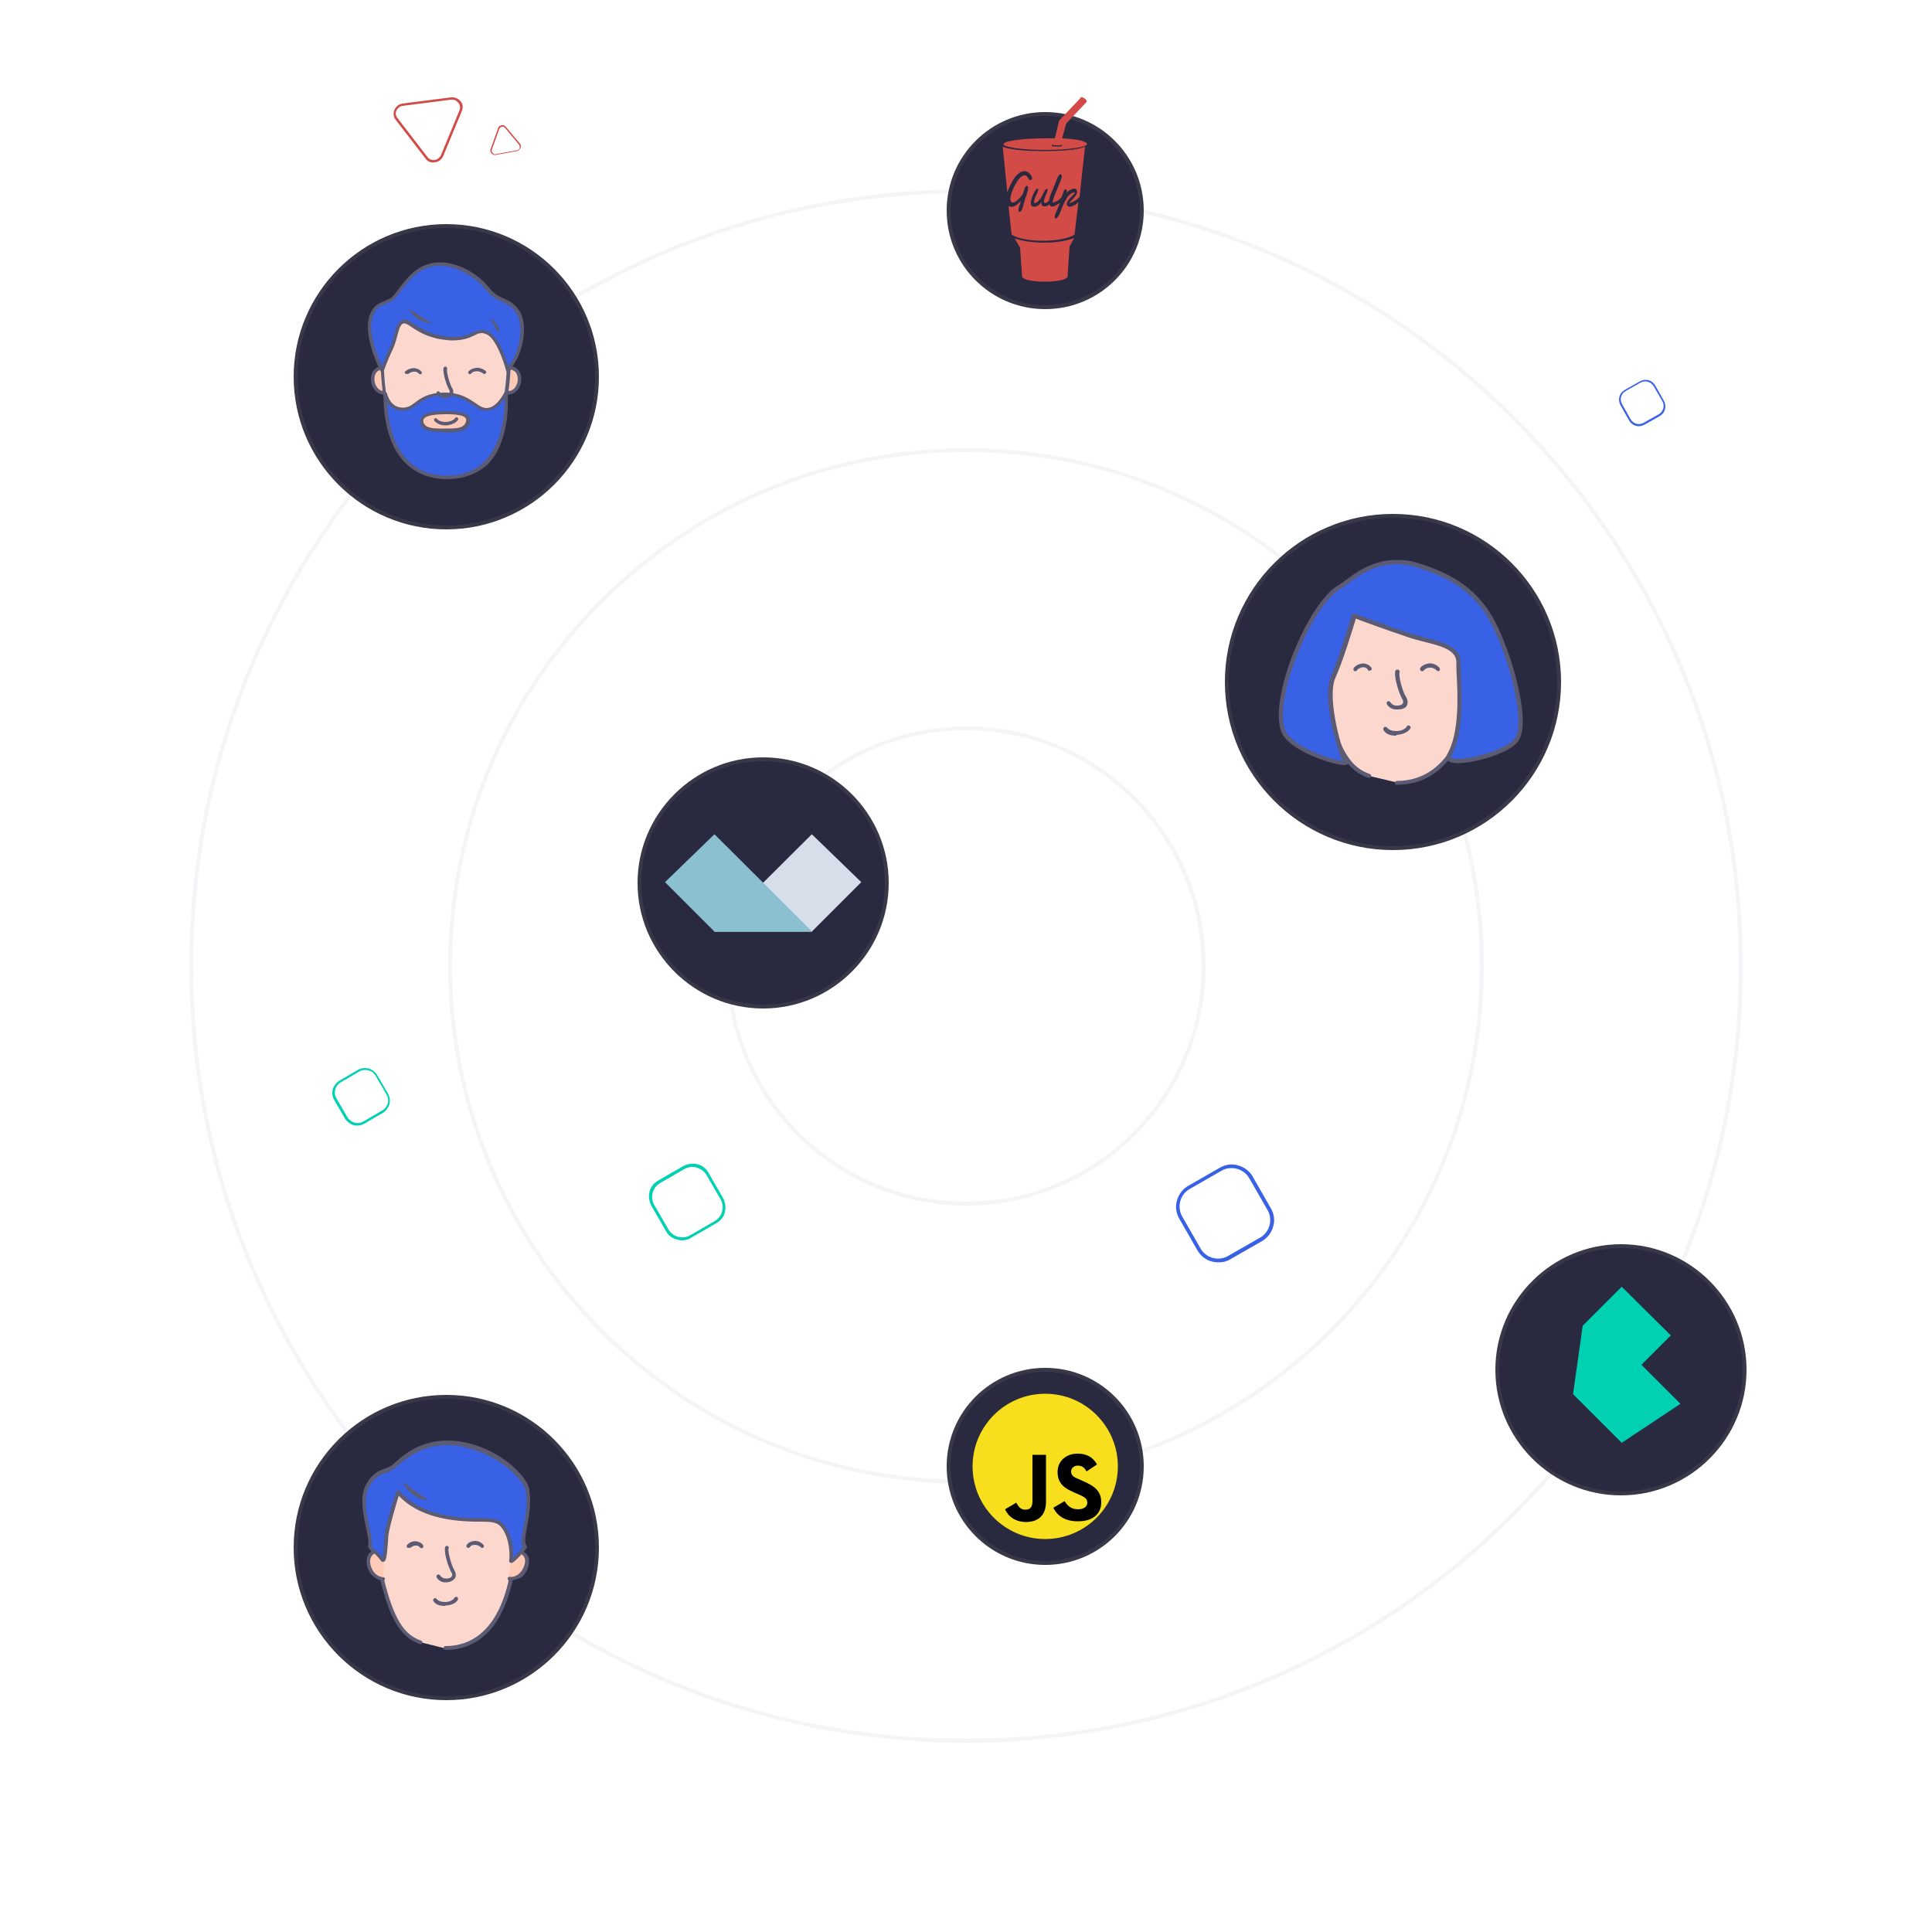 <?xml version="1.0" encoding="utf-8"?>
<!-- Generator: Adobe Illustrator 25.2.0, SVG Export Plug-In . SVG Version: 6.00 Build 0)  -->
<svg version="1.1" id="Layer_1" xmlns="http://www.w3.org/2000/svg" xmlns:xlink="http://www.w3.org/1999/xlink" x="0px" y="0px"
	 viewBox="0 0 500 500" style="enable-background:new 0 0 500 500;" xml:space="preserve">
<style type="text/css">
	.st0{opacity:0.1;}
	.st1{fill:#9E9EB5;}
	.st2{fill:#29293F;}
	.st3{fill:#383849;}
	.st4{fill:#FFCBB7;}
	.st5{fill:#5B5B74;}
	.st6{fill:#FCD7CD;}
	.st7{fill:#3861E5;}
	.st8{fill:#00D1B2;}
	.st9{fill:#D34B47;}
	.st10{fill:#D8DEE9;}
	.st11{fill:#8AC0CF;}
	.st12{clip-path:url(#SVGID_2_);fill:#F7DF1E;}
	.st13{clip-path:url(#SVGID_4_);}
	.st14{clip-path:url(#SVGID_6_);}
</style>
<g class="st0">
	<path class="st1" d="M250,189c33.6,0,61,27.4,61,61s-27.4,61-61,61s-61-27.4-61-61S216.4,189,250,189 M250,188
		c-34.2,0-62,27.8-62,62s27.8,62,62,62s62-27.8,62-62S284.2,188,250,188L250,188z"/>
</g>
<g class="st0">
	<path class="st1" d="M250,117c35.5,0,68.9,13.8,94,39c25.1,25.1,39,58.5,39,94s-13.8,68.9-39,94c-25.1,25.1-58.5,39-94,39
		s-68.9-13.8-94-39c-25.1-25.1-39-58.5-39-94s13.8-68.9,39-94C181.1,130.8,214.5,117,250,117 M250,116c-74,0-134,60-134,134
		s60,134,134,134s134-60,134-134S324,116,250,116L250,116z"/>
</g>
<g class="st0">
	<path class="st1" d="M250,50c27,0,53.2,5.3,77.8,15.7c23.8,10.1,45.2,24.5,63.6,42.9s32.8,39.8,42.9,63.6
		C444.7,196.8,450,223,450,250s-5.3,53.2-15.7,77.8c-10.1,23.8-24.5,45.2-42.9,63.6s-39.8,32.8-63.6,42.9
		C303.2,444.7,277,450,250,450s-53.2-5.3-77.8-15.7c-23.8-10.1-45.2-24.5-63.6-42.9s-32.8-39.8-42.9-63.6C55.3,303.2,50,277,50,250
		s5.3-53.2,15.7-77.8c10.1-23.8,24.5-45.2,42.9-63.6s39.8-32.8,63.6-42.9C196.8,55.3,223,50,250,50 M250,49C139,49,49,139,49,250
		s90,201,201,201s201-90,201-201S361,49,250,49L250,49z"/>
</g>
<g>
	<g>
		<circle class="st2" cx="115.5" cy="97.5" r="39"/>
		<path class="st3" d="M115.5,59c21.2,0,38.5,17.3,38.5,38.5S136.7,136,115.5,136S77,118.7,77,97.5S94.3,59,115.5,59 M115.5,58
			C93.7,58,76,75.7,76,97.5S93.7,137,115.5,137S155,119.3,155,97.5S137.3,58,115.5,58L115.5,58z"/>
	</g>
</g>
<g>
	<g>
		<circle class="st2" cx="270.5" cy="379.5" r="25"/>
		<path class="st3" d="M270.5,355c13.5,0,24.5,11,24.5,24.5S284,404,270.5,404S246,393,246,379.5S257,355,270.5,355 M270.5,354
			c-14.1,0-25.5,11.4-25.5,25.5s11.4,25.5,25.5,25.5s25.5-11.4,25.5-25.5S284.6,354,270.5,354L270.5,354z"/>
	</g>
</g>
<g>
	<g>
		<circle class="st2" cx="270.5" cy="54.5" r="25"/>
		<path class="st3" d="M270.5,30C284,30,295,41,295,54.5S284,79,270.5,79S246,68,246,54.5S257,30,270.5,30 M270.5,29
			C256.4,29,245,40.4,245,54.5S256.4,80,270.5,80S296,68.6,296,54.5S284.6,29,270.5,29L270.5,29z"/>
	</g>
</g>
<g>
	<g>
		<circle class="st2" cx="197.5" cy="228.5" r="32"/>
		<path class="st3" d="M197.5,197c17.4,0,31.5,14.1,31.5,31.5S214.9,260,197.5,260S166,245.9,166,228.5S180.1,197,197.5,197
			 M197.5,196c-17.9,0-32.5,14.6-32.5,32.5s14.6,32.5,32.5,32.5s32.5-14.6,32.5-32.5S215.4,196,197.5,196L197.5,196z"/>
	</g>
</g>
<g>
	<g>
		<circle class="st2" cx="419.5" cy="354.5" r="32"/>
		<path class="st3" d="M419.5,323c17.4,0,31.5,14.1,31.5,31.5S436.9,386,419.5,386S388,371.9,388,354.5S402.1,323,419.5,323
			 M419.5,322c-17.9,0-32.5,14.6-32.5,32.5s14.6,32.5,32.5,32.5s32.5-14.6,32.5-32.5S437.4,322,419.5,322L419.5,322z"/>
	</g>
</g>
<g>
	<g>
		<circle class="st2" cx="115.5" cy="400.5" r="39"/>
		<path class="st3" d="M115.5,362c21.2,0,38.5,17.3,38.5,38.5S136.7,439,115.5,439S77,421.7,77,400.5S94.3,362,115.5,362 M115.5,361
			C93.7,361,76,378.7,76,400.5S93.7,440,115.5,440s39.5-17.7,39.5-39.5S137.3,361,115.5,361L115.5,361z"/>
	</g>
</g>
<g>
	<g>
		<circle class="st2" cx="360.5" cy="176.5" r="43"/>
		<path class="st3" d="M360.5,134c23.4,0,42.5,19.1,42.5,42.5S383.9,219,360.5,219S318,199.9,318,176.5S337.1,134,360.5,134
			 M360.5,133c-24,0-43.5,19.5-43.5,43.5s19.5,43.5,43.5,43.5s43.5-19.5,43.5-43.5S384.5,133,360.5,133L360.5,133z"/>
	</g>
</g>
<g>
	<g>
		<g>
			<path class="st4" d="M134.4,98.1c0,2-1.3,3.6-2.9,3.6s-2.9-1.6-2.9-3.6s1.3-2.9,2.9-2.9S134.4,96.1,134.4,98.1z"/>
		</g>
		<g>
			<path class="st5" d="M131.6,102.1c-1.8,0-3.3-1.8-3.3-4c0-2.1,1.3-3.4,3.3-3.4s3.3,1.3,3.3,3.4
				C134.9,100.3,133.4,102.1,131.6,102.1z M131.6,95.6c-1.5,0-2.4,0.9-2.4,2.5c0,1.7,1.1,3.1,2.4,3.1s2.4-1.4,2.4-3.1
				C134,96.5,133.1,95.6,131.6,95.6z"/>
		</g>
	</g>
	<g>
		<g>
			<path class="st4" d="M102.2,98.1c0,2-1.3,3.6-2.9,3.6s-2.9-1.6-2.9-3.6s1.3-2.9,2.9-2.9C100.9,95.1,102.2,96.1,102.2,98.1z"/>
		</g>
		<g>
			<path class="st5" d="M99.3,102.1c-1.8,0-3.3-1.8-3.3-4c0-2.1,1.3-3.4,3.3-3.4s3.3,1.3,3.3,3.4
				C102.6,100.3,101.1,102.1,99.3,102.1z M99.3,95.6c-1.5,0-2.4,0.9-2.4,2.5c0,1.7,1.1,3.1,2.4,3.1s2.4-1.4,2.4-3.1
				C101.7,96.5,100.8,95.6,99.3,95.6z"/>
		</g>
	</g>
	<g>
		<path class="st6" d="M131.7,92.3c0,19.2-6.7,27.5-16.2,27.5S99,112.1,99,92.3c0-11.9,6.9-14.4,16.5-14.4S131.7,80.5,131.7,92.3z"
			/>
	</g>
	<g>
		<path class="st5" d="M115.4,120.3c-5.2,0-9.3-2.2-12.2-6.5c-3.1-4.7-4.7-11.9-4.7-21.4c0-13.1,8.6-14.8,17-14.8
			c8.7,0,16.7,1.8,16.7,14.8C132.1,110.4,126.2,120.3,115.4,120.3z M115.4,78.4c-5.4,0-9.1,0.8-11.6,2.7c-3,2.2-4.5,5.9-4.5,11.3
			c0,22.4,8.7,27,16.1,27c10.2,0,15.8-9.6,15.8-27C131.2,80.8,124.9,78.4,115.4,78.4z"/>
	</g>
	<g>
		<path class="st7" d="M115.1,101.9c6.4,0,7.9,4,10.8,4c3,0,5-4.3,5-4.3s1.9,21.9-15.3,21.9s-15.9-21.7-15.9-21.7s0.8,4,4.5,4
			S108.2,101.9,115.1,101.9z"/>
	</g>
	<g>
		<path class="st5" d="M115.7,124c-4.5,0-8.2-1.5-11-4.4c-3.2-3.3-4.5-8-5-11.3c-0.6-3.6-0.4-6.3-0.4-6.4c0-0.2,0.2-0.4,0.4-0.4
			c0.2,0,0.4,0.1,0.5,0.4c0,0.1,0.8,3.6,4,3.6c1.4,0,2.3-0.6,3.3-1.4c1.5-1.1,3.4-2.5,7.6-2.5c4,0,6.1,1.5,7.8,2.6
			c1.1,0.8,2,1.4,3,1.4c2.7,0,4.6-4,4.6-4c0.1-0.2,0.3-0.3,0.5-0.2c0.2,0,0.4,0.2,0.4,0.4c0,0.1,0.2,2.9-0.2,6.6
			c-0.5,3.4-1.6,8.1-4.7,11.5C123.8,122.5,120.2,124,115.7,124z M100.2,104.1c0.1,3.5,1,10.5,5.2,14.9c2.6,2.7,6,4.1,10.3,4.1
			c4.2,0,7.6-1.4,10.1-4.1c4.4-4.8,4.8-12.6,4.8-15.9c-0.9,1.3-2.6,3.2-4.7,3.2c-1.4,0-2.4-0.7-3.6-1.5c-1.6-1.1-3.6-2.5-7.3-2.5
			c-3.8,0-5.5,1.3-7,2.4c-1.1,0.8-2.2,1.6-3.9,1.6C102.2,106.3,100.9,105.2,100.2,104.1z"/>
	</g>
	<g>
		<g>
			<path class="st4" d="M121.1,109.2c-0.7,2.1-3.1,2.1-5.7,2.1s-5.6,0.3-6.2-1.9c-0.7-2.4,3.6-2.7,6.2-2.7S121.8,106.9,121.1,109.2z
				"/>
		</g>
		<g>
			<path class="st5" d="M113.9,111.8c-2.2,0-4.5-0.2-5.1-2.2c-0.2-0.6-0.1-1.2,0.3-1.7c0.8-1.1,2.8-1.5,6.4-1.5c2.4,0,5,0.2,5.9,1.4
				c0.2,0.3,0.5,0.9,0.2,1.7c-0.8,2.4-3.4,2.4-5.9,2.4h-0.2c-0.3,0-0.5,0-0.8,0C114.4,111.8,114.1,111.8,113.9,111.8z M115.4,107.2
				c-4,0-5.3,0.6-5.7,1.2c-0.2,0.2-0.2,0.5-0.1,0.9c0.4,1.3,1.9,1.6,4.2,1.6c0.3,0,0.5,0,0.8,0s0.5,0,0.8,0h0.2c2.8,0,4.5-0.1,5-1.8
				c0.1-0.5,0-0.7-0.1-0.9C119.8,107.2,116.5,107.2,115.4,107.2z"/>
		</g>
	</g>
	<g>
		<path class="st5" d="M105.2,96.8c-0.1,0-0.2-0.1-0.3-0.1c-0.2-0.2-0.2-0.5,0-0.6c0.7-0.6,1.6-0.9,2.5-0.8c0.7,0.1,1.3,0.4,1.7,0.9
			c0.1,0.2,0.1,0.5-0.1,0.6s-0.5,0.1-0.6-0.1c-0.2-0.3-0.6-0.5-1-0.5c-0.6-0.1-1.3,0.2-1.8,0.6C105.4,96.7,105.3,96.8,105.2,96.8z"
			/>
	</g>
	<g>
		<path class="st5" d="M125.4,96.8c-0.1,0-0.2,0-0.3-0.1c-0.5-0.4-1.2-0.7-1.9-0.6c-0.6,0-1,0.2-1.3,0.6c-0.2,0.2-0.5,0.2-0.6,0
			c-0.2-0.2-0.2-0.5,0-0.6c0.4-0.5,1.1-0.8,1.9-0.9c0.9-0.1,1.9,0.3,2.5,0.8c0.2,0.2,0.2,0.5,0,0.6
			C125.6,96.7,125.5,96.8,125.4,96.8z"/>
	</g>
	<g>
		<path class="st7" d="M111.1,68.8c6.1-1.6,12.4,2.5,15.4,6.3c2.5,3.1,5.4,2.3,7.6,5.7s0.8,9.8-0.9,12.5c-1.6,2.7-1.6,2.7-1.6,2.7
			s-2.1-8.4-5.4-9.8c-3.2-1.4-3.2,2-10.4,1.4c-7.2-0.6-9.7-4.8-11.4-4.3c-1.7,0.6-1.5,3.7-3,6.8C99.9,93.3,99,96,99,96
			s-4.8-9.2-2.9-14.4c1.5-4,4.3-2.6,6.3-5.1C104.5,74,106.8,70,111.1,68.8z"/>
	</g>
	<g>
		<path class="st5" d="M99,96.5c-0.2,0-0.3-0.1-0.4-0.2c-0.2-0.4-4.9-9.4-2.9-14.8c0.9-2.5,2.4-3,3.8-3.6c0.9-0.4,1.8-0.7,2.6-1.7
			c0.3-0.4,0.6-0.8,0.9-1.2c1.9-2.5,4.2-5.7,8-6.7c0.9-0.3,1.9-0.4,2.9-0.4c5.2,0,10.3,3.4,12.9,6.8c1.1,1.4,2.3,2,3.5,2.5
			c1.4,0.6,2.8,1.3,4.1,3.2c2.4,3.7,0.8,10.3-0.9,13l-1.6,2.7c-0.1,0.2-0.3,0.2-0.5,0.2s-0.3-0.2-0.4-0.3c-0.6-2.3-2.6-8.4-5.1-9.5
			c-0.5-0.2-0.9-0.3-1.3-0.3c-0.6,0-1.1,0.2-1.8,0.6c-1.1,0.5-2.7,1.3-5.6,1.3c-0.5,0-1,0-1.6-0.1c-4.5-0.4-7.2-2.1-9-3.3
			c-1-0.7-1.7-1.1-2.2-1c-0.8,0.3-1.1,1.4-1.5,2.9c-0.3,1.1-0.6,2.4-1.2,3.7c-1.5,3.1-2.4,5.8-2.4,5.8C99.4,96.4,99.2,96.5,99,96.5
			C99.1,96.5,99,96.5,99,96.5z M124.7,85.4c0.5,0,1,0.1,1.6,0.4c2.7,1.2,4.6,6.8,5.3,9.1l1.1-1.8c1.5-2.4,3.1-8.7,0.9-12.1
			c-1.1-1.7-2.4-2.3-3.7-2.9s-2.6-1.2-3.9-2.8c-2.4-3.1-7.3-6.5-12.2-6.5c-0.9,0-1.8,0.1-2.7,0.4c-3.5,0.9-5.7,3.9-7.5,6.3
			c-0.3,0.4-0.6,0.8-0.9,1.2c-0.9,1.2-2,1.6-3,2c-1.3,0.5-2.4,0.9-3.2,3c-1.5,4,1.2,10.6,2.4,13.1c0.4-1.1,1.1-2.9,2-4.9
			c0.6-1.2,0.9-2.4,1.2-3.5c0.4-1.7,0.8-3.2,2.1-3.6c0.2,0,0.3-0.1,0.5-0.1c0.7,0,1.5,0.5,2.5,1.2c1.7,1.1,4.3,2.8,8.6,3.2
			c0.5,0,1,0.1,1.5,0.1c2.7,0,4.1-0.7,5.2-1.2C123.3,85.7,124,85.4,124.7,85.4z"/>
	</g>
	<g>
		<path class="st5" d="M115.2,103c-0.2,0-0.3,0-0.5,0c-1.2-0.2-1.7-1.1-1.7-1.1c-0.1-0.2,0-0.5,0.2-0.6s0.5,0,0.6,0.2
			c0,0,0.3,0.5,1,0.6s1.3-0.1,1.5-0.4c0.2-0.2,0.1-0.6-0.1-0.9c-0.6-1-1.7-4.4-1.4-5.6c0.1-0.2,0.3-0.4,0.6-0.3
			c0.2,0.1,0.4,0.3,0.3,0.6c-0.2,0.8,0.7,3.9,1.3,4.9c0.4,0.6,0.4,1.3,0.1,1.9C116.7,102.7,116.1,103,115.2,103z"/>
	</g>
	<g>
		<path class="st5" d="M115.3,110.1c-1.3,0-2.3-0.5-2.9-1.2c-0.1-0.2-0.1-0.5,0.1-0.6s0.5-0.1,0.6,0.1c0.4,0.5,1.2,0.8,2.1,0.8l0,0
			c1.1,0,2.2-0.4,2.6-1c0.1-0.2,0.4-0.3,0.6-0.1c0.2,0.1,0.3,0.4,0.1,0.6C117.9,109.6,116.4,110.1,115.3,110.1L115.3,110.1z"/>
	</g>
	<g>
		<path class="st5" d="M105.8,79.9c0,0,0.1,0.1,0.3,0.2c0.1,0.1,0.2,0.1,0.3,0.2c0.1,0.1,0.2,0.2,0.4,0.3c0.1,0.1,0.3,0.2,0.4,0.3
			c0.2,0.1,0.3,0.2,0.5,0.3c0.2,0.1,0.4,0.2,0.5,0.3c0.2,0.1,0.4,0.2,0.5,0.3c0.2,0.1,0.4,0.2,0.5,0.3c0.2,0.1,0.4,0.2,0.5,0.3
			c0.1,0.1,0.2,0.1,0.3,0.2c0.1,0,0.2,0.1,0.3,0.1c0.2,0.1,0.3,0.2,0.5,0.3c0.1,0.1,0.3,0.2,0.4,0.2c0.1,0.1,0.2,0.1,0.3,0.2
			c0.2,0.1,0.3,0.2,0.3,0.2s-0.1,0-0.3,0c-0.1,0-0.2,0-0.4,0c-0.1,0-0.3,0-0.5-0.1c-0.2,0-0.4-0.1-0.5-0.1s-0.2-0.1-0.3-0.1
			c-0.1,0-0.2-0.1-0.3-0.1c-0.2-0.1-0.4-0.2-0.6-0.3c-0.2-0.1-0.4-0.2-0.6-0.3c-0.2-0.1-0.4-0.3-0.6-0.4s-0.4-0.3-0.5-0.4
			c-0.2-0.2-0.3-0.3-0.4-0.4s-0.3-0.3-0.4-0.4s-0.2-0.3-0.3-0.4c-0.1-0.1-0.1-0.2-0.2-0.3C105.8,80,105.8,79.9,105.8,79.9z"/>
	</g>
	<g>
		<path class="st5" d="M129.2,86.4c0,0-0.1-0.1-0.1-0.2S129,86.1,129,86s-0.1-0.2-0.2-0.3c-0.1-0.1-0.1-0.2-0.2-0.3
			c-0.1-0.1-0.1-0.2-0.2-0.3c-0.1-0.1-0.1-0.2-0.2-0.4c-0.1-0.1-0.1-0.2-0.2-0.4c-0.1-0.1-0.1-0.2-0.2-0.4c-0.1-0.1-0.1-0.2-0.2-0.3
			c-0.1-0.1-0.1-0.2-0.2-0.3c-0.1-0.1-0.1-0.2-0.2-0.3c-0.1-0.1-0.1-0.2-0.2-0.3c-0.1-0.1-0.1-0.1-0.1-0.2c-0.1-0.1-0.1-0.2-0.1-0.2
			s0.1,0,0.2,0.1c0.1,0,0.2,0,0.2,0.1c0,0,0.1,0,0.1,0.1l0.1,0.1c0.1,0.1,0.2,0.1,0.3,0.2c0.1,0.1,0.2,0.2,0.3,0.3
			c0.1,0.1,0.2,0.2,0.3,0.4c0.1,0.1,0.2,0.3,0.3,0.4c0.1,0.3,0.3,0.6,0.4,0.8c0,0.1,0.1,0.3,0.1,0.4s0,0.3,0,0.4c0,0.2,0,0.4,0,0.6
			C129.2,86.3,129.2,86.4,129.2,86.4z"/>
	</g>
</g>
<g>
	<g>
		<path class="st6" d="M354.3,200.8c-6-2.1-8.5-8.2-10.7-16.6c-1.3-4.9-1.8-8.2-1.8-14.4c0-14.7,7.6-20.1,19.7-20.1
			s20.3,3.1,20.3,17.8c0,22.1-7.2,35-20.3,35"/>
	</g>
	<g>
		<path class="st5" d="M361.5,203.1c-0.3,0-0.5-0.2-0.5-0.5s0.2-0.5,0.5-0.5c12.5,0,19.7-12.6,19.7-34.5c0-14.3-7.9-17.3-19.7-17.3
			c-6.3,0-10.9,1.4-14,4.4c-3.4,3.2-5.1,8.3-5.1,15.2c0,6.2,0.6,9.5,1.8,14.2c3,11.5,6.2,14.8,10.3,16.2c0.3,0.1,0.4,0.4,0.3,0.7
			s-0.4,0.4-0.7,0.3c-6-2.1-8.7-8-11-16.9c-1.3-4.8-1.9-8.2-1.9-14.5c0-13.9,6.6-20.7,20.3-20.7c10.8,0,20.8,2.2,20.8,18.4
			C382.3,190.2,374.7,203.1,361.5,203.1z"/>
	</g>
	<g>
		<path class="st5" d="M361.7,183.6c-0.2,0-0.4,0-0.7,0c-1.5-0.2-2.1-1.4-2.1-1.4c-0.1-0.3,0-0.6,0.2-0.7c0.3-0.1,0.6,0,0.7,0.2
			c0,0,0.4,0.7,1.3,0.9c0.9,0.1,1.6-0.1,1.9-0.5c0.2-0.3,0.2-0.8-0.1-1.2c-0.8-1.3-2.2-5.7-1.8-7.2c0.1-0.3,0.4-0.5,0.7-0.4
			c0.3,0.1,0.5,0.4,0.4,0.7c-0.3,1,0.8,5.1,1.7,6.4c0.5,0.8,0.5,1.7,0.1,2.4C363.6,183.3,362.8,183.6,361.7,183.6z"/>
	</g>
	<g>
		<path class="st5" d="M350.8,173.7c-0.1,0-0.3,0-0.4-0.1c-0.2-0.2-0.2-0.5,0-0.8c0.7-0.8,1.7-1.1,2.6-1.1c0.8,0.1,1.5,0.5,1.9,1.1
			c0.2,0.3,0.1,0.6-0.2,0.7c-0.3,0.2-0.6,0.1-0.7-0.2c-0.2-0.3-0.6-0.6-1-0.6c-0.6-0.1-1.3,0.2-1.8,0.7
			C351.1,173.7,351,173.7,350.8,173.7z"/>
	</g>
	<g>
		<path class="st5" d="M372.2,173.7c-0.1,0-0.3-0.1-0.4-0.2c-0.5-0.5-1.2-0.8-1.9-0.7c-0.6,0-1.1,0.3-1.4,0.7
			c-0.2,0.2-0.5,0.3-0.8,0.1c-0.2-0.2-0.3-0.5-0.1-0.8c0.5-0.6,1.3-1,2.2-1.1c1-0.1,2,0.3,2.7,1.1c0.2,0.2,0.2,0.6,0,0.8
			C372.4,173.7,372.3,173.7,372.2,173.7z"/>
	</g>
	<g>
		<path class="st5" d="M361.2,190.4c-1.4,0-2.6-0.5-3.1-1.4c-0.2-0.2-0.1-0.6,0.1-0.8s0.6-0.1,0.8,0.1c0.4,0.6,1.3,0.9,2.4,0.9
			c1.2,0,2.3-0.5,2.7-1.2c0.1-0.3,0.5-0.3,0.7-0.2c0.3,0.2,0.3,0.5,0.2,0.7c-0.6,1-2,1.6-3.6,1.7
			C361.4,190.4,361.3,190.4,361.2,190.4z"/>
	</g>
	<g>
		<g>
			<path class="st4" d="M343.6,182.6c-2.8-0.2-4.4-3.1-4.2-5.5c0.3-2.4,2.8-3,4.7-2.5"/>
		</g>
		<g>
			<path class="st5" d="M343.6,183.2C343.6,183.2,343.5,183.2,343.6,183.2c-1.4-0.1-2.5-0.7-3.4-1.8c-1-1.2-1.5-2.8-1.3-4.3
				c0.1-1.1,0.6-1.9,1.4-2.5c1-0.7,2.5-0.9,3.9-0.5c0.3,0.1,0.5,0.4,0.4,0.7s-0.4,0.5-0.7,0.4c-1.1-0.3-2.2-0.2-3,0.3
				c-0.6,0.4-0.9,1-1,1.7c-0.1,1.2,0.3,2.6,1.1,3.5c0.5,0.6,1.3,1.3,2.6,1.4c0.3,0,0.5,0.3,0.5,0.6
				C344.1,182.9,343.9,183.2,343.6,183.2z"/>
		</g>
	</g>
	<g>
		<g>
			<path class="st4" d="M379.9,182.5c2.9,0.2,4.9-2.6,5-5s-2.3-3.4-4.3-3.2"/>
		</g>
		<g>
			<path class="st5" d="M380.2,183.1c-0.1,0-0.2,0-0.4,0c-0.3,0-0.5-0.3-0.5-0.6s0.3-0.5,0.6-0.5c1.2,0.1,2.1-0.5,2.7-0.9
				c1-0.9,1.7-2.2,1.7-3.6c0-0.7-0.2-1.3-0.7-1.8c-0.7-0.6-1.8-1-3-0.8c-0.3,0-0.6-0.2-0.6-0.5s0.2-0.6,0.5-0.6
				c1.5-0.2,2.9,0.2,3.8,1.1c0.7,0.7,1.1,1.6,1,2.7c-0.1,1.6-0.9,3.3-2.1,4.3C382.4,182.7,381.4,183.1,380.2,183.1z"/>
		</g>
	</g>
	<g>
		<path class="st7" d="M345,175.2c-2.5,5.8,2.1,20.9,3,21.6c3.1,2.5-13.7-1.9-15.9-7.6c-3.2-8.3,6.8-33.1,14.7-37.4
			c2.5-1.3,9.4-9,20.5-5.4c10.2,3.3,15.8,7.9,19.8,16.2s8.7,25.1,5,29.1c-3.6,4-19.2,7.2-17.1,3.6c3.8-6.8,2.4-18.9,2.4-23.9
			c0-4.7-7.1-5.1-12.9-7c-6.5-2.2-14-5-14-5S347.4,169.8,345,175.2z"/>
	</g>
	<g>
		<path class="st5" d="M347.8,198c-2.7,0-14.3-3.7-16.2-8.6c-1.8-4.7,0.4-13.7,3.2-20.6c4.2-10.4,8.8-15.9,11.8-17.5
			c0.4-0.2,0.9-0.6,1.6-1.1c2.6-2,7.1-5.3,13.4-5.3c2,0,4,0.3,6,1c10.3,3.3,16.1,8.1,20.1,16.5c2.1,4.5,4.3,10.9,5.4,16.3
			c1,4.8,1.8,11-0.5,13.5c-2.7,3-11.2,5.3-15.3,5.3l0,0c-1.5,0-2.4-0.3-2.8-0.9c-0.2-0.3-0.3-0.8,0.1-1.5c3-5.4,2.7-14.3,2.4-20.2
			c-0.1-1.4-0.1-2.5-0.1-3.5c0-3.2-3.9-4.2-8.3-5.3c-1.4-0.4-2.9-0.7-4.2-1.2c-5.4-1.8-11.7-4.1-13.5-4.8
			c-0.7,2.2-3.2,10.7-5.3,15.3c-2.4,5.4,2,20,2.9,21c0.2,0.1,0.7,0.6,0.5,1.1C348.7,198,348,198,347.8,198z M361.5,146
			c-5.9,0-10.2,3.2-12.7,5.1c-0.7,0.5-1.3,0.9-1.7,1.2c-3.5,1.9-8,8.6-11.3,16.9c-3.4,8.4-4.6,16.2-3.2,19.8
			c1.6,4,11.7,7.7,14.9,7.9c-0.8-1.2-2-5.4-2.8-9c-0.9-4.2-1.6-9.8-0.2-13c2.3-5.3,5.3-15.7,5.4-15.8c0-0.1,0.1-0.3,0.3-0.3
			c0.1-0.1,0.3-0.1,0.4,0c0.1,0,7.6,2.9,14,5c1.3,0.4,2.8,0.8,4.2,1.2c4.7,1.2,9.2,2.4,9.2,6.4c0,0.9,0,2.1,0.1,3.4
			c0.3,6,0.6,15.1-2.5,20.8c-0.1,0.2-0.1,0.3-0.1,0.4c0.1,0.1,0.6,0.4,1.8,0.4l0,0c4.3,0,12.2-2.5,14.5-5c3.2-3.6-0.8-19.5-5.1-28.5
			c-3.9-8.2-9.4-12.7-19.5-15.9C365.2,146.3,363.3,146,361.5,146z"/>
	</g>
</g>
<g>
	<g>
		<path class="st6" d="M108.8,425c-5.4-1.9-7.6-7.3-9.6-14.9c-1.2-4.4-1.7-7.4-1.7-12.9c0-13.2,6.8-18.1,17.7-18.1s18.2,2.8,18.2,16
			c0,19.8-6.5,31.5-18.2,31.5"/>
	</g>
	<g>
		<path class="st5" d="M115.3,427c-0.3,0-0.5-0.2-0.5-0.5s0.2-0.5,0.5-0.5c11.3,0,17.7-11.3,17.7-31c0-12.9-7.1-15.5-17.7-15.5
			c-5.6,0-9.8,1.3-12.6,4c-3.1,2.9-4.6,7.5-4.6,13.7c0,5.6,0.5,8.6,1.6,12.8c2.7,10.4,5.6,13.3,9.3,14.6c0.3,0.1,0.4,0.4,0.3,0.6
			c-0.1,0.3-0.4,0.4-0.6,0.3c-5.4-1.9-7.8-7.2-9.9-15.2c-1.1-4.3-1.7-7.4-1.7-13.1c0-12.5,6-18.6,18.2-18.6c9.7,0,18.7,2,18.7,16.5
			C134,415.4,127.2,427,115.3,427z"/>
	</g>
	<g>
		<path class="st5" d="M115.5,409.5c-0.2,0-0.4,0-0.6,0c-1.3-0.2-1.9-1.2-1.9-1.3c-0.1-0.2,0-0.5,0.2-0.7c0.2-0.1,0.5,0,0.7,0.2
			c0,0,0.4,0.7,1.2,0.8c0.8,0.1,1.5-0.1,1.8-0.5c0.2-0.3,0.2-0.7-0.1-1.1c-0.7-1.2-2-5.1-1.6-6.5c0.1-0.3,0.3-0.4,0.6-0.3
			c0.3,0.1,0.4,0.3,0.3,0.6c-0.3,0.9,0.8,4.6,1.5,5.7c0.4,0.7,0.5,1.5,0.1,2.1C117.2,409.1,116.4,409.5,115.5,409.5z"/>
	</g>
	<g>
		<path class="st5" d="M105.7,400.6c-0.1,0-0.2,0-0.3-0.1c-0.2-0.2-0.2-0.5,0-0.7c0.6-0.7,1.5-1,2.4-0.9c0.7,0.1,1.3,0.4,1.7,1
			c0.1,0.2,0.1,0.5-0.1,0.7c-0.2,0.1-0.5,0.1-0.7-0.1c-0.2-0.3-0.5-0.5-0.9-0.5c-0.6-0.1-1.1,0.2-1.6,0.6
			C105.9,400.5,105.8,400.6,105.7,400.6z"/>
	</g>
	<g>
		<path class="st5" d="M124.9,400.6c-0.1,0-0.3,0-0.4-0.1c-0.4-0.5-1.1-0.7-1.7-0.7c-0.5,0-1,0.2-1.2,0.6c-0.2,0.2-0.5,0.3-0.7,0.1
			c-0.2-0.2-0.3-0.5-0.1-0.7c0.4-0.6,1.1-0.9,1.9-1c0.9-0.1,1.8,0.3,2.4,1c0.2,0.2,0.2,0.5,0,0.7C125.1,400.5,125,400.6,124.9,400.6
			z"/>
	</g>
	<g>
		<path class="st5" d="M115,415.6c-1.3,0-2.3-0.4-2.8-1.2c-0.2-0.2-0.1-0.5,0.1-0.7s0.5-0.1,0.7,0.1c0.4,0.5,1.2,0.8,2.2,0.8
			c1.1,0,2.1-0.5,2.4-1.1c0.1-0.2,0.4-0.3,0.7-0.2c0.2,0.1,0.3,0.4,0.2,0.7c-0.5,0.9-1.8,1.5-3.2,1.5
			C115.2,415.6,115.1,415.6,115,415.6z"/>
	</g>
	<g>
		<g>
			<path class="st4" d="M99.2,408.6c-2.5-0.2-4-2.8-3.8-5s2.5-2.7,4.2-2.2"/>
		</g>
		<g>
			<path class="st5" d="M99.2,409.1C99.2,409.1,99.1,409.1,99.2,409.1c-1.2-0.1-2.3-0.7-3.1-1.6c-0.9-1.1-1.3-2.5-1.2-3.9
				c0.1-1,0.6-1.7,1.3-2.2c0.9-0.6,2.3-0.8,3.5-0.4c0.3,0.1,0.4,0.3,0.3,0.6s-0.3,0.4-0.6,0.3c-1-0.3-2-0.2-2.7,0.3
				c-0.5,0.3-0.8,0.9-0.9,1.5c-0.1,1.1,0.3,2.3,1,3.2c0.4,0.5,1.2,1.2,2.4,1.3c0.3,0,0.5,0.3,0.4,0.5
				C99.6,408.9,99.4,409.1,99.2,409.1z"/>
		</g>
	</g>
	<g>
		<g>
			<path class="st4" d="M131.8,408.5c2.6,0.2,4.4-2.3,4.5-4.5s-2-3.1-3.8-2.9"/>
		</g>
		<g>
			<path class="st5" d="M132.1,409c-0.1,0-0.2,0-0.3,0c-0.3,0-0.5-0.3-0.4-0.5c0-0.3,0.3-0.5,0.5-0.4c1.1,0.1,1.9-0.4,2.4-0.8
				c0.9-0.8,1.5-2,1.6-3.2c0-0.7-0.2-1.2-0.6-1.6c-0.6-0.6-1.7-0.9-2.7-0.7c-0.3,0-0.5-0.2-0.5-0.4c0-0.3,0.2-0.5,0.4-0.5
				c1.3-0.2,2.6,0.2,3.5,1c0.7,0.6,1,1.4,0.9,2.4c-0.1,1.5-0.8,2.9-1.9,3.9C134.1,408.6,133.1,409,132.1,409z"/>
		</g>
	</g>
	<g>
		<path class="st7" d="M103,386.1c2.5,2.7,7,6.3,17.4,7c4.7,0.3,7.8-0.4,9.5,1.6c2.2,2.6,2.5,6.8,2.3,9.1c-0.1,1,3.6-3.4,3.6-3.4
			c-1.5-2.4,1.6-7.6,0.7-14.6c-0.4-2.9-6.5-9.4-15-11.6c-10.7-2.7-16.5,2.5-19.4,5.1c-2.2,2-5.1,1-7.3,5.8c-2,4.3,1.3,12.4,0.8,14.8
			c-0.2,1.1,0.8,0.8,3.1,3.6c0.9,1.1,1-3.4,1.2-6.1C100.3,394.8,103,386.1,103,386.1z"/>
	</g>
	<g>
		<path class="st5" d="M132.3,404.5c-0.2,0-0.3-0.1-0.4-0.2c-0.1-0.1-0.2-0.3-0.1-0.5c0.2-1.9,0-6.1-2.2-8.7
			c-1.1-1.3-2.9-1.3-5.7-1.3c-1,0-2.2,0-3.5-0.1c-9.9-0.6-14.6-3.9-17.2-6.6c-0.7,2.2-2.5,8.3-2.7,10.4c0,0.5-0.1,1-0.1,1.5
			c-0.3,3.9-0.4,5.2-1.3,5.2l0,0c-0.2,0-0.5-0.1-0.6-0.4c-1-1.3-1.8-1.9-2.3-2.3c-0.6-0.5-1.1-0.9-0.9-1.8c0.2-0.8-0.2-2.6-0.6-4.4
			c-0.7-3.4-1.6-7.7-0.2-10.6c1.5-3.2,3.4-4,5-4.6c0.9-0.3,1.7-0.7,2.4-1.3c2.1-1.9,6.5-6,13.9-6c1.9,0,3.9,0.3,5.9,0.8
			c3.8,1,7.6,3,10.7,5.6c2.6,2.2,4.4,4.7,4.6,6.4c0.5,3.7-0.1,6.9-0.6,9.5c-0.4,2.2-0.8,4-0.1,5c0.1,0.2,0.1,0.4,0,0.6
			C133.1,404.5,132.5,404.5,132.3,404.5z M115.8,374c-7,0-11.2,3.9-13.3,5.7c-0.9,0.8-1.8,1.2-2.7,1.5c-1.6,0.6-3.1,1.2-4.5,4.1
			c-1.2,2.6-0.4,6.7,0.3,10c0.4,2.1,0.8,3.8,0.6,4.8c-0.1,0.3-0.1,0.3,0.6,0.8c0.5,0.4,1.3,1,2.2,2.2c0.2-0.8,0.4-2.8,0.4-4.1
			c0-0.5,0.1-1.1,0.1-1.5c0.2-2.7,2.9-11.1,3-11.4c0.1-0.2,0.2-0.3,0.4-0.3c0.2,0,0.3,0,0.5,0.1c2.4,2.6,6.8,6.2,17.1,6.9
			c1.3,0.1,2.4,0.1,3.5,0.1c2.9,0,5,0,6.4,1.7c2.1,2.5,2.5,6.3,2.4,8.6c0.6-0.6,1.6-1.7,2.5-2.7c-0.6-1.3-0.2-3.1,0.2-5.3
			c0.5-2.5,1.1-5.6,0.6-9.2c-0.3-2.6-6.3-9-14.6-11.1C119.5,374.2,117.6,374,115.8,374z"/>
	</g>
	<g>
		<path class="st5" d="M104.5,383.6c0,0,0.1,0.1,0.3,0.2c0.1,0.1,0.2,0.2,0.3,0.3c0.1,0.1,0.3,0.2,0.4,0.3c0.1,0.1,0.3,0.2,0.4,0.4
			c0.2,0.1,0.3,0.3,0.5,0.4c0.2,0.2,0.4,0.3,0.6,0.4s0.4,0.3,0.6,0.4s0.4,0.3,0.6,0.4s0.4,0.3,0.6,0.4s0.4,0.3,0.5,0.4
			c0.2,0.1,0.3,0.2,0.5,0.3c0.2,0.1,0.3,0.2,0.4,0.3c0.1,0.1,0.2,0.1,0.3,0.2c0.2,0.1,0.3,0.2,0.3,0.2s-0.1,0-0.4,0
			c-0.1,0-0.3,0-0.4,0c-0.2,0-0.3,0-0.5-0.1s-0.4-0.1-0.6-0.2s-0.4-0.2-0.7-0.3c-0.2-0.1-0.5-0.2-0.7-0.4c-0.2-0.1-0.4-0.3-0.6-0.4
			s-0.4-0.3-0.6-0.5s-0.4-0.3-0.5-0.5c-0.2-0.2-0.3-0.4-0.5-0.5c-0.1-0.2-0.3-0.4-0.4-0.5c-0.1-0.2-0.2-0.3-0.3-0.5
			c-0.1-0.1-0.1-0.3-0.2-0.4C104.5,383.7,104.5,383.6,104.5,383.6z"/>
	</g>
</g>
<g>
	<path class="st7" d="M315.3,326.7c-0.5,0-1.1-0.1-1.6-0.2c-1.6-0.4-3-1.5-3.8-2.9l-4.7-8.2c-0.8-1.4-1.1-3.1-0.6-4.7
		c0.4-1.6,1.5-3,2.9-3.8l8.2-4.7c1.4-0.8,3.1-1.1,4.7-0.6c1.6,0.4,3,1.5,3.8,2.9l4.7,8.2c0.8,1.4,1.1,3.1,0.6,4.7
		c-0.4,1.6-1.5,3-2.9,3.8l-8.2,4.7C317.4,326.5,316.4,326.7,315.3,326.7z M318.7,302.3c-0.9,0-1.8,0.2-2.6,0.7l-8.2,4.7
		c-2.5,1.4-3.4,4.7-1.9,7.2l4.7,8.2c1.4,2.5,4.7,3.4,7.2,1.9l8.2-4.7c2.5-1.4,3.4-4.7,1.9-7.2l-4.7-8.2
		C322.3,303.2,320.5,302.3,318.7,302.3z"/>
</g>
<g>
	<path class="st8" d="M176.5,321c-0.4,0-0.8-0.1-1.3-0.2c-1.2-0.3-2.3-1.1-2.9-2.3l-3.7-6.4c-0.6-1.1-0.8-2.4-0.5-3.7
		c0.3-1.2,1.1-2.3,2.3-2.9l6.4-3.7c1.1-0.6,2.4-0.8,3.7-0.5c1.2,0.3,2.3,1.1,2.9,2.3l3.7,6.4c0.6,1.1,0.8,2.4,0.5,3.7
		c-0.3,1.2-1.1,2.3-2.3,2.9l-6.4,3.7C178.2,320.8,177.4,321,176.5,321z M179.2,302c-0.7,0-1.4,0.2-2,0.5l-6.4,3.7
		c-1.9,1.1-2.6,3.6-1.5,5.6l3.7,6.4c1.1,1.9,3.6,2.6,5.6,1.5l6.4-3.7c1.9-1.1,2.6-3.6,1.5-5.6l-3.7-6.4
		C182,302.8,180.6,302,179.2,302z"/>
</g>
<g>
	<path class="st8" d="M92.5,291.3c-0.3,0-0.6,0-1-0.1c-0.9-0.3-1.7-0.9-2.2-1.7l-2.8-4.8c-0.5-0.9-0.6-1.8-0.4-2.8
		c0.3-0.9,0.9-1.7,1.7-2.2l4.8-2.8c0.9-0.5,1.8-0.6,2.8-0.4c0.9,0.3,1.7,0.9,2.2,1.7l2.8,4.8c0.5,0.9,0.6,1.8,0.4,2.8
		c-0.3,0.9-0.9,1.7-1.7,2.2l-4.8,2.8C93.8,291.1,93.1,291.3,92.5,291.3z M94.5,276.9c-0.5,0-1.1,0.1-1.5,0.4l-4.8,2.8
		c-1.5,0.9-2,2.7-1.1,4.2l2.8,4.8c0.9,1.5,2.7,2,4.2,1.1l4.8-2.8c1.5-0.9,2-2.7,1.1-4.2l-2.8-4.8C96.6,277.4,95.6,276.9,94.5,276.9z
		"/>
</g>
<g>
	<path class="st7" d="M424.2,110.3c-0.3,0-0.5,0-0.8-0.1c-0.8-0.2-1.4-0.7-1.8-1.4l-2.2-3.9c-0.4-0.7-0.5-1.5-0.3-2.2
		c0.2-0.8,0.7-1.4,1.4-1.8l3.9-2.2c0.7-0.4,1.5-0.5,2.2-0.3c0.8,0.2,1.4,0.7,1.8,1.4l2.2,3.9c0.4,0.7,0.5,1.5,0.3,2.2
		c-0.2,0.8-0.7,1.4-1.4,1.8l-3.9,2.2C425.2,110.1,424.7,110.3,424.2,110.3z M425.8,98.7c-0.4,0-0.8,0.1-1.2,0.3l-3.9,2.2
		c-1.2,0.7-1.6,2.2-0.9,3.4l2.2,3.9c0.7,1.2,2.2,1.6,3.4,0.9l3.9-2.2c1.2-0.7,1.6-2.2,0.9-3.4L428,100
		C427.5,99.2,426.7,98.7,425.8,98.7z"/>
</g>
<g>
	<path class="st9" d="M110.1,41l-7.7-10c-0.6-0.8-0.7-1.7-0.3-2.6c0.4-0.9,1.2-1.5,2.1-1.6l12.5-1.6c1-0.1,1.9,0.3,2.5,1
		s0.7,1.7,0.3,2.6l-4.8,11.6c-0.4,0.9-1.2,1.5-2.1,1.6C111.6,42.2,110.6,41.8,110.1,41z M116.7,25.8l-12.5,1.6
		c-0.7,0.1-1.3,0.6-1.6,1.2c-0.3,0.7-0.2,1.4,0.3,2l7.7,10c0.4,0.6,1.1,0.9,1.9,0.8c0.7-0.1,1.3-0.6,1.6-1.2l4.8-11.6
		c0.3-0.7,0.2-1.4-0.3-2S117.5,25.7,116.7,25.8L116.7,25.8z"/>
</g>
<g>
	<path class="st9" d="M127,38.5l1.9-5.3c0.1-0.4,0.5-0.7,0.9-0.8s0.8,0.1,1.1,0.4l3.6,4.3c0.3,0.3,0.4,0.8,0.2,1.2s-0.5,0.7-0.9,0.8
		l-5.5,1c-0.4,0.1-0.8-0.1-1.1-0.4C126.9,39.4,126.8,38.9,127,38.5z M134.3,37.4l-3.6-4.3c-0.2-0.2-0.5-0.4-0.8-0.3
		c-0.3,0.1-0.6,0.3-0.7,0.6l-1.9,5.3c-0.1,0.3-0.1,0.6,0.2,0.9c0.2,0.2,0.5,0.4,0.8,0.3l5.5-1c0.3-0.1,0.6-0.3,0.7-0.6
		C134.5,37.9,134.5,37.6,134.3,37.4L134.3,37.4z"/>
</g>
<g>
	<polygon class="st8" points="407.1,360.8 409.6,343.1 419.7,333 432.4,345.6 424.8,353.2 434.9,363.3 419.7,373.4 	"/>
</g>
<g id="XMLID_5_">
	<path id="XMLID_174_" class="st9" d="M276.3,71.5l0.5-7.7l1.2-2.2c0,0-2.9,1.2-7.7,1.2s-7.7-1.1-7.7-1.1l1.4,2.4l0.5,7.4
		c0,0.8,2.6,1.4,5.9,1.4C273.7,72.9,276.3,72.3,276.3,71.5"/>
	<path id="XMLID_173_" class="st9" d="M274.9,35.8l1-3.8l5.3-5.6l-1.4-1.2l-5.7,6l-1.1,4.6c-0.8,0-1.7,0-2.5,0
		c-5.9,0-10.8,0.7-10.8,1.5s4.8,1.5,10.8,1.5c5.9,0,10.8-0.7,10.8-1.5C281.3,36.5,278.6,36,274.9,35.8"/>
	<path id="XMLID_131_" class="st2" d="M274.3,37.9c0,0-0.2,0-0.8,0c-0.6,0-1.1,0-1.2-0.1c0,0-0.1-0.1-0.1-0.2c0-0.1,0.1-0.2,0.2-0.2
		l0.1,0.1l0,0c0,0.1,0.6,0.1,1.1,0.1s1.1,0,1.1-0.1c0,0,0,0-0.1,0l0.1-0.1c0.1,0,0.2,0.1,0.2,0.2C274.8,37.9,274.5,37.9,274.3,37.9"
		/>
	<path id="XMLID_130_" class="st9" d="M281.2,26.4c0.1-0.1,0-0.6-0.5-0.9c-0.4-0.3-0.8-0.5-1-0.3c-0.1,0.2,0,0.6,0.5,0.9
		C280.6,26.4,281.1,26.5,281.2,26.4"/>
	<path id="XMLID_129_" class="st9" d="M276.1,52.8c-0.1-1.2,2.7-3,2-3c-1.5,0.1-2.3,1.8-3.1,3.6c-0.3,0.7-1.2,3.5-1.9,3.1
		c-0.6-0.3,0.8-2.7,1.2-4c-0.5,0.3-2.2,1.7-2.7,0.4c-0.7,0.6-2.3,1-2.1-0.7c-0.4,0.7-1.2,1.6-2.3,1.2c-1.3-0.5,0.8-4.8,1.3-4.6
		s-0.1,1.2-0.3,1.6c-0.4,0.9-0.8,1.9-0.5,2.1c0.5,0.4,1.8-1.4,1.8-1.4c0.2-0.3,1-2.5,1.5-2.2c0.6,0.2-1.4,3.1-0.7,3.6
		c0.1,0.1,0.8,0,1.1-0.5c0.2-0.2,0.1-0.9,1-2.8c0.8-1.9,1.5-4.3,2.1-4.1s0.1,1.4-0.1,1.9c-0.9,2.2-2.5,5.7-1.8,5.4
		c0.8-0.3,1.1-0.3,1.9-1.1c0.7-0.9,0.7-2.3,1.2-2.3s0.4,0.5,0.3,0.9c0.5-0.6,2.3-1.7,2.7-0.6c0.5,1.4-2.6,3.3-1.8,3.2
		c0.8-0.1,2-0.9,2.5-1.6l1.4-13c0,0-1.4,1.2-10.7,1.2c-9.2,0-10.6-1.2-10.6-1.2l1.2,11.9c0.7-1.9,2.2-5.6,4.6-5.5
		c1.1,0,2.6,2.2,1.3,2.3c-0.5,0-0.6-1.1-1.2-1.2c-0.5-0.1-1.1,0.2-1.5,0.7c-0.8,0.8-2.6,4-2.4,5.6c0.3,2,2.8-0.7,3.2-1.5
		c0.3-0.6,0.5-2.3,1.1-2.1c0.7,0.2,0,1.9-0.5,3.4c-0.5,1.7-0.8,3.5-1.5,3.3s0.4-2.4,0.4-2.8c-0.6,0.6-1.8,2.1-3.2,1.3l0.8,7.4
		c0,0,2,1.6,8.1,1.6s8.2-1.6,8.2-1.6l1-8.5C278.7,53,276.2,54.3,276.1,52.8"/>
</g>
<g>
	<polygon class="st10" points="222.9,228.3 210.1,215.9 184.8,241.1 210.1,241.1 	"/>
	<polygon class="st11" points="172.1,228.3 184.9,215.9 210.2,241.1 184.9,241.1 	"/>
</g>
<g>
	<g>
		<defs>
			<circle id="SVGID_1_" cx="270.5" cy="379.5" r="18.8"/>
		</defs>
		<clipPath id="SVGID_2_">
			<use xlink:href="#SVGID_1_"  style="overflow:visible;"/>
		</clipPath>
		<path class="st12" d="M251.7,360.7h37.6v37.6h-37.6L251.7,360.7L251.7,360.7z"/>
	</g>
	<g>
		<defs>
			<circle id="SVGID_3_" cx="270.5" cy="379.5" r="18.8"/>
		</defs>
		<clipPath id="SVGID_4_">
			<use xlink:href="#SVGID_3_"  style="overflow:visible;"/>
		</clipPath>
		<path class="st13" d="M260.1,390.6l2.9-1.7c0.6,1,1.1,1.8,2.3,1.8c1.2,0,1.9-0.5,1.9-2.2v-12h3.5v12.1c0,3.7-2.1,5.3-5.3,5.3
			C262.6,393.8,260.9,392.4,260.1,390.6"/>
	</g>
	<g>
		<defs>
			<circle id="SVGID_5_" cx="270.5" cy="379.5" r="18.8"/>
		</defs>
		<clipPath id="SVGID_6_">
			<use xlink:href="#SVGID_5_"  style="overflow:visible;"/>
		</clipPath>
		<path class="st14" d="M272.6,390.2l2.9-1.7c0.8,1.2,1.7,2.1,3.5,2.1c1.5,0,2.4-0.7,2.4-1.7c0-1.2-1-1.6-2.6-2.3l-0.9-0.4
			c-2.6-1.1-4.2-2.4-4.2-5.3c0-2.6,2-4.7,5.2-4.7c2.2,0,3.9,0.8,5,2.8l-2.7,1.8c-0.6-1.1-1.3-1.5-2.3-1.5s-1.7,0.7-1.7,1.5
			c0,1.1,0.7,1.5,2.2,2.1l0.9,0.4c3,1.3,4.7,2.6,4.7,5.5c0,3.2-2.5,4.9-5.8,4.9C275.7,393.8,273.6,392.3,272.6,390.2"/>
	</g>
</g>
</svg>
